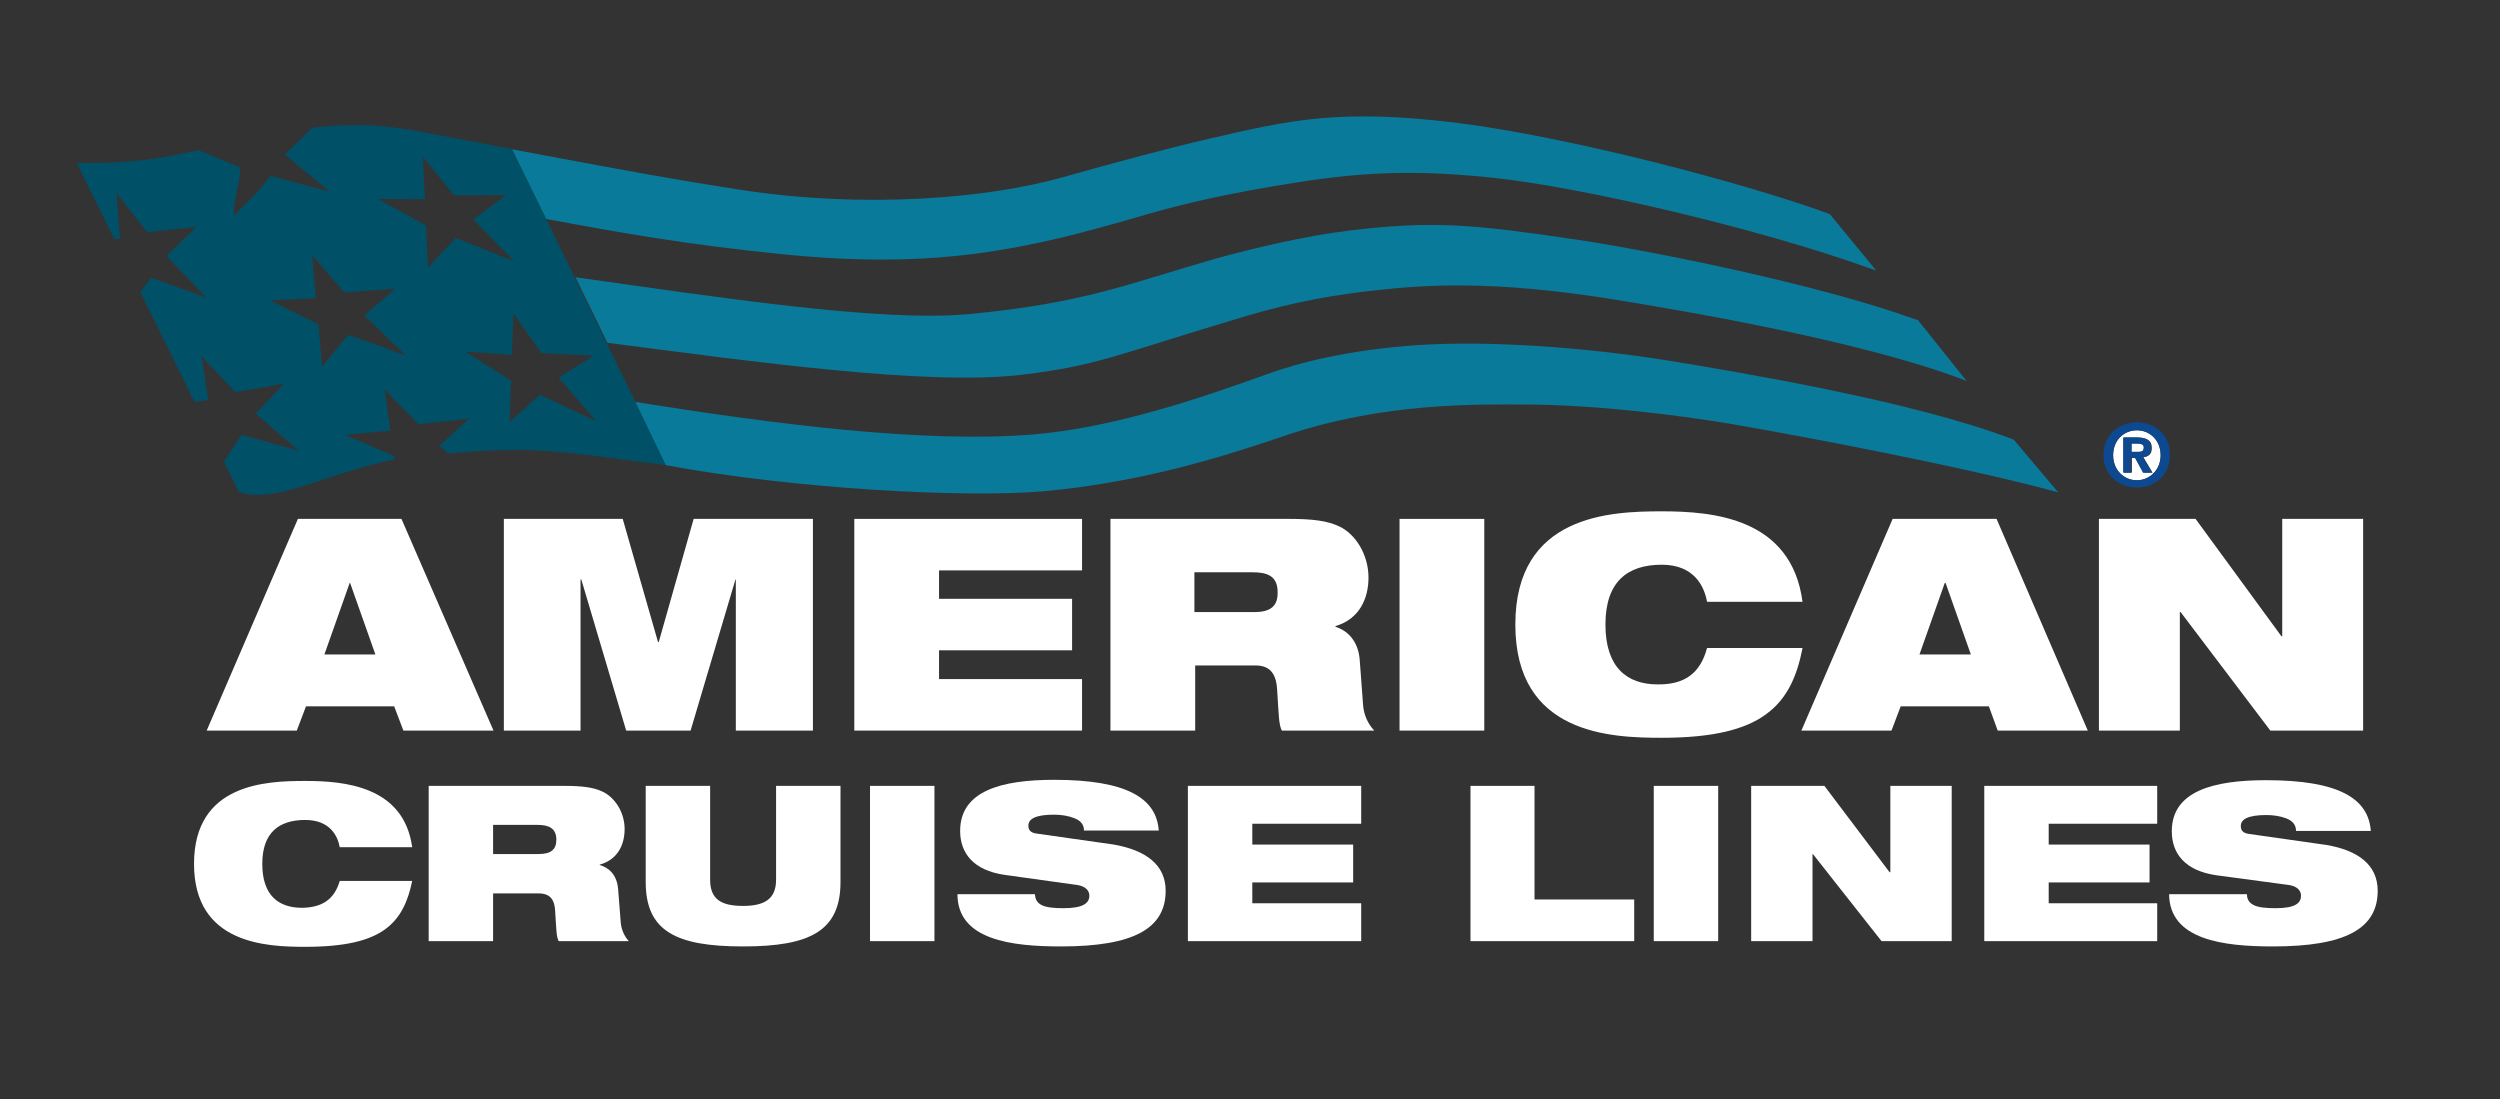 <svg width="232" height="102" viewBox="0 0 232 102" fill="none" xmlns="http://www.w3.org/2000/svg">
<rect x="0" y="0" width="232" height="102" fill="#333333" stroke="none"/>
<path d="M198.304 44.569C199.478 44.569 200.51 43.62 200.51 42.249C200.51 40.844 199.514 39.93 198.304 39.93C197.094 39.93 196.098 40.844 196.098 42.249C196.098 43.62 197.094 44.569 198.304 44.569ZM197.094 40.598H198.339C199.193 40.598 199.692 40.844 199.692 41.582C199.692 42.179 199.336 42.39 198.909 42.425L199.763 43.866H198.909L198.161 42.495H197.841V43.866H197.13V40.598H197.094Z" fill="white"/>
<path d="M198.943 41.511C198.943 41.16 198.587 41.16 198.303 41.16H197.805V41.933H198.445C198.73 41.933 198.943 41.898 198.943 41.511Z" fill="white"/>
<path d="M31.527 81.75H38.252C37.861 83.647 37.185 85.194 35.726 86.248C34.267 87.302 31.99 87.865 28.325 87.865C24.731 87.865 18.006 87.619 18.006 80.168C18.006 72.683 24.731 72.472 28.325 72.472C31.919 72.472 37.47 72.929 38.252 78.622H31.527C31.349 77.603 30.638 76.092 28.325 76.092C25.905 76.092 24.34 77.252 24.34 80.168C24.34 83.085 25.834 84.245 28.04 84.245C29.89 84.21 31.029 83.472 31.527 81.75Z" fill="white"/>
<path d="M57.608 85.651L57.359 82.488C57.252 81.223 56.541 80.52 55.651 80.274V80.239C57.395 79.747 57.964 78.306 57.964 76.935C57.964 75.354 57.039 73.983 55.9 73.456C55.082 73.07 54.05 72.929 52.342 72.929H39.781V87.338H45.759V82.909H49.993C51.097 82.909 51.488 83.542 51.524 84.632C51.63 86.318 51.63 86.916 51.844 87.338H58.355C57.964 86.916 57.679 86.318 57.608 85.651ZM49.993 79.255H45.759V76.549H49.887C50.883 76.549 51.63 76.83 51.63 77.919C51.63 78.833 51.132 79.255 49.993 79.255Z" fill="white"/>
<path d="M77.998 72.929V81.855C77.998 86.424 75.116 87.829 68.96 87.829C62.804 87.829 59.922 86.459 59.922 81.855V72.929H65.9V81.644C65.9 83.507 67.003 84.069 68.96 84.069C70.881 84.069 72.02 83.472 72.02 81.644V72.929H77.998Z" fill="white"/>
<path d="M86.716 72.929H80.738V87.338H86.716V72.929Z" fill="white"/>
<path d="M108.173 82.663C108.173 86.178 105.184 87.829 98.459 87.829C93.869 87.829 88.852 87.232 88.852 82.98H96.039C96.075 83.472 96.253 83.788 96.68 83.999C97.107 84.21 97.783 84.28 98.708 84.28C100.558 84.28 101.092 83.788 101.092 83.12C101.092 82.699 100.807 82.277 100.025 82.136L93.228 81.188C90.311 80.766 89.101 79.149 89.101 77.111C89.101 73.386 92.944 72.367 97.818 72.367C104.544 72.367 107.319 74.054 107.533 77.076H100.594C100.594 76.478 100.238 76.127 99.669 75.916C99.135 75.705 98.459 75.6 97.818 75.6C96.039 75.6 95.434 76.022 95.434 76.619C95.434 77.006 95.612 77.287 96.217 77.357L103.369 78.376C106.323 78.903 108.173 80.239 108.173 82.663Z" fill="white"/>
<path d="M116.214 76.443V78.376H125.573V81.89H116.214V83.823H126.32V87.338H110.236V72.929H126.32V76.443H116.214Z" fill="white"/>
<path d="M151.655 83.472V87.338H136.461V72.929H142.403V83.472H151.655Z" fill="white"/>
<path d="M159.447 72.929H153.469V87.338H159.447V72.929Z" fill="white"/>
<path d="M181.118 72.929V87.338H174.606L168.237 79.255H168.201V87.338H162.508V72.929H169.304L175.353 80.942H175.424V72.929H181.118Z" fill="white"/>
<path d="M190.119 76.443V78.376H199.477V81.89H190.119V83.823H200.188V87.338H184.141V72.929H200.188V76.443H190.119Z" fill="white"/>
<path d="M220.65 82.664C220.65 86.178 217.661 87.829 210.936 87.829C206.346 87.829 201.329 87.232 201.293 82.98H208.516C208.516 83.472 208.73 83.788 209.157 83.999C209.584 84.21 210.26 84.28 211.185 84.28C213.035 84.28 213.533 83.788 213.533 83.12C213.533 82.699 213.249 82.277 212.466 82.136L205.67 81.223C202.752 80.801 201.542 79.184 201.542 77.146C201.542 73.421 205.385 72.402 210.295 72.402C217.021 72.402 219.796 74.089 220.01 77.111H213.071C213.071 76.514 212.715 76.162 212.181 75.951C211.648 75.74 210.971 75.635 210.331 75.635C208.552 75.635 207.947 76.057 207.947 76.654C207.947 77.041 208.125 77.322 208.73 77.392L215.882 78.411C218.8 78.903 220.65 80.239 220.65 82.664Z" fill="white"/>
<path d="M126.498 65.479L126.178 61.191C126.035 59.505 125.075 58.52 123.936 58.169V58.099C126.213 57.431 126.996 55.463 126.996 53.601C126.996 51.457 125.786 49.559 124.292 48.856C123.189 48.329 121.837 48.153 119.595 48.153H103.049V67.798H110.913V61.754H116.499C117.958 61.754 118.456 62.632 118.527 64.108C118.67 66.392 118.67 67.236 118.954 67.798H127.53C126.96 67.201 126.569 66.357 126.498 65.479ZM116.428 56.799H110.841V53.109H116.286C117.602 53.109 118.563 53.46 118.563 54.936C118.599 56.201 117.958 56.799 116.428 56.799Z" fill="white"/>
<path d="M137.741 48.153H129.877V67.798H137.741V48.153Z" fill="white"/>
<path d="M158.414 60.137H167.275C166.776 62.703 165.887 64.811 163.93 66.252C162.008 67.693 158.984 68.466 154.216 68.466C149.448 68.466 140.623 68.15 140.623 57.958C140.623 47.767 149.448 47.451 154.216 47.451C158.948 47.451 166.243 48.048 167.275 55.85H158.414C158.165 54.444 157.24 52.406 154.216 52.406C151.013 52.406 148.985 53.987 148.985 57.958C148.985 61.929 150.978 63.511 153.824 63.511C156.279 63.546 157.774 62.527 158.414 60.137Z" fill="white"/>
<path d="M37.256 48.153H27.648L26.901 49.875L19.18 67.798H27.542L28.396 65.549H36.58L37.434 67.798H45.796L37.256 48.153ZM30.104 60.734L32.452 54.093H32.488L34.836 60.734H30.104Z" fill="white"/>
<path d="M75.438 48.153V67.798H68.285V53.776H68.25L64.087 67.798H58.109L53.946 53.776H53.874V67.798H46.758V48.153H57.788L61.062 59.575H61.133L64.371 48.153H75.438Z" fill="white"/>
<path d="M100.415 48.153V52.933H87.143V55.569H99.49V60.348H87.143V63.019H100.415V67.798H79.279V48.153H100.415Z" fill="white"/>
<path d="M185.386 48.399L185.28 48.153H175.637L167.168 67.798H175.53L176.384 65.549H184.568L185.386 67.798H193.748L185.386 48.399ZM178.127 60.734L180.476 54.093H180.547L182.896 60.734H178.127Z" fill="white"/>
<path d="M219.298 48.153V67.798H210.687L202.36 56.799H202.289V67.798H194.781V48.153H203.748L211.719 59.048H211.79V48.153H219.298Z" fill="white"/>
<path d="M191.009 45.693C182.149 43.269 166.884 40.422 161.013 39.403C156.067 38.559 148.096 37.54 141.442 37.54C137.35 37.54 128.455 37.294 119.274 40.422C113.688 42.32 105.966 44.78 96.822 45.588C89.527 46.221 73.621 45.377 61.772 43.163L58.926 37.294C71.664 39.333 85.72 41.16 95.896 40.317C103.44 39.684 111.517 36.908 117.566 34.729C120.448 33.675 125.217 32.445 131.586 32.023C138.133 31.601 146.922 32.199 154.821 33.464C161.013 34.483 177.488 37.189 186.704 40.738L186.882 40.809L191.009 45.693Z" fill="#0A7A9A"/>
<path d="M182.505 35.361L182.256 35.256C172.613 31.566 155.533 28.72 149.448 27.735C138.56 26.014 132.333 26.435 128.134 26.892C123.9 27.314 119.95 28.052 115.68 29.317C103.191 33.042 102.016 33.886 94.935 34.764C86.111 35.853 69.743 33.534 56.364 31.812L53.41 25.732C66.042 27.489 81.698 29.95 89.989 29.141C100.7 28.122 104.685 26.33 112.905 23.975C116.961 22.851 121.622 21.832 125.11 21.41C133.116 20.426 136.852 20.848 146.424 22.253C153.398 23.308 168.805 26.4 177.63 29.598L177.986 29.703L182.505 35.361Z" fill="#0A7A9A"/>
<path d="M174.108 25.1L173.681 24.959C163.077 21.129 146.424 17.298 138.489 16.49C129.807 15.576 124.754 16.174 118.065 17.298C111.98 18.352 108.92 19.161 105.433 20.18C95.469 23.061 87.143 25.029 72.946 23.624C63.694 22.71 57.503 21.586 50.671 20.32L48.998 16.912L47.504 13.854C58.926 15.998 62.804 16.701 68.711 17.614C80.311 19.407 91.769 18.388 98.601 16.455C103.689 15.014 108.849 13.643 112.229 12.87C119.559 11.183 124.256 10.024 135.429 11.429C145.57 12.73 161.511 16.841 169.802 19.864L174.108 25.1Z" fill="#0A7A9A"/>
<path d="M58.926 37.224L56.293 31.847L53.339 25.767L50.671 20.285L48.998 16.876L47.504 13.819C46.543 13.643 45.582 13.468 44.515 13.257C44.301 13.222 44.123 13.186 43.945 13.151C37.754 12.027 35.334 11.183 28.965 11.851C28.111 12.694 27.293 13.503 26.439 14.346C27.826 15.506 29.178 16.63 30.602 17.79C28.716 17.298 26.937 16.806 25.087 16.314C23.841 18.106 22.133 19.477 21.742 20.004C21.528 18.669 22.453 16.806 22.24 15.506C20.959 14.979 19.678 14.452 18.397 13.924C15.444 14.627 12.17 15.225 7.117 15.119L10.604 22.183C10.782 22.183 10.96 22.148 11.138 22.148C11.031 20.707 10.925 19.372 10.818 17.931C11.778 19.161 12.704 20.32 13.664 21.55C15.194 21.375 16.689 21.234 18.219 21.058C17.294 21.972 16.369 22.851 15.444 23.764C16.689 25.065 17.899 26.33 19.18 27.63C17.436 26.997 15.764 26.4 14.02 25.767C13.7 26.224 13.344 26.681 13.024 27.103L18.041 37.294C18.468 37.224 18.895 37.189 19.322 37.119C19.109 35.748 18.931 34.448 18.717 33.077C19.749 34.202 20.781 35.256 21.813 36.381C23.343 36.135 24.802 35.889 26.332 35.608C25.478 36.556 24.624 37.435 23.734 38.384C25.087 39.544 26.367 40.668 27.72 41.828C25.941 41.336 24.233 40.844 22.418 40.352C21.849 41.195 21.315 42.004 20.781 42.847L22.169 45.658C25.585 46.818 30.068 43.971 36.615 42.636L36.58 42.32C35.05 41.652 33.555 41.02 31.99 40.352C33.413 40.211 34.801 40.106 36.224 39.965C36.046 38.665 35.868 37.435 35.69 36.135C36.758 37.224 37.754 38.278 38.822 39.368C40.423 39.192 41.953 39.016 43.554 38.841C42.629 39.684 41.704 40.492 40.779 41.371C41.063 41.617 41.312 41.828 41.597 42.074C49.532 41.406 51.24 41.793 61.772 43.163L58.926 37.224ZM32.31 31.074C31.491 32.058 30.709 33.007 29.89 34.026C29.783 32.691 29.677 31.425 29.534 30.09C28.004 29.352 26.581 28.614 25.051 27.876C26.51 27.806 27.862 27.735 29.321 27.665C29.178 26.33 29.072 25.029 28.965 23.659C29.961 24.854 30.922 25.943 31.954 27.138C33.555 27.033 35.085 26.892 36.687 26.787C35.726 27.63 34.765 28.438 33.804 29.282C35.121 30.547 36.366 31.742 37.683 33.007C35.904 32.339 34.16 31.707 32.31 31.074ZM39.711 24.819C39.64 23.483 39.604 22.218 39.533 20.918C38.039 20.074 36.58 19.301 35.05 18.458C36.509 18.458 37.932 18.493 39.426 18.493C39.355 17.158 39.32 15.892 39.248 14.557C40.209 15.752 41.17 16.912 42.131 18.142C43.696 18.142 45.191 18.106 46.721 18.106H46.97L46.792 18.247C45.831 18.95 44.871 19.653 43.91 20.356C45.191 21.691 46.436 22.921 47.717 24.256C45.867 23.518 44.123 22.816 42.309 22.078C41.455 22.991 40.601 23.87 39.711 24.819ZM50.101 36.627C49.141 37.505 48.251 38.313 47.29 39.157C47.326 37.857 47.397 36.627 47.432 35.326C45.974 34.413 44.621 33.534 43.163 32.62C44.621 32.726 46.045 32.831 47.504 32.937C47.539 31.636 47.61 30.371 47.646 29.071C48.536 30.336 49.354 31.531 50.244 32.761C51.88 32.831 53.446 32.937 55.083 33.007C53.98 33.71 52.948 34.342 51.845 35.045C53.019 36.416 54.158 37.716 55.332 39.087C53.553 38.243 51.845 37.47 50.101 36.627Z" fill="#005067"/>
<path d="M197.806 42.495H198.126L198.874 43.866H199.692L198.838 42.425C199.265 42.39 199.621 42.179 199.621 41.582C199.621 40.844 199.123 40.598 198.269 40.598H197.023V43.866H197.735V42.495H197.806ZM197.806 41.16H198.304C198.553 41.16 198.945 41.195 198.945 41.511C198.945 41.863 198.767 41.933 198.447 41.933H197.806V41.16Z" fill="#0D4991"/>
<path d="M198.303 39.192C196.666 39.192 195.207 40.317 195.207 42.214C195.207 44.147 196.666 45.237 198.303 45.237C199.94 45.237 201.363 44.147 201.363 42.214C201.398 40.317 199.94 39.192 198.303 39.192ZM198.303 44.569C197.093 44.569 196.097 43.62 196.097 42.249C196.097 40.844 197.093 39.93 198.303 39.93C199.477 39.93 200.509 40.844 200.509 42.249C200.509 43.62 199.477 44.569 198.303 44.569Z" fill="#0D4991"/>
</svg>
